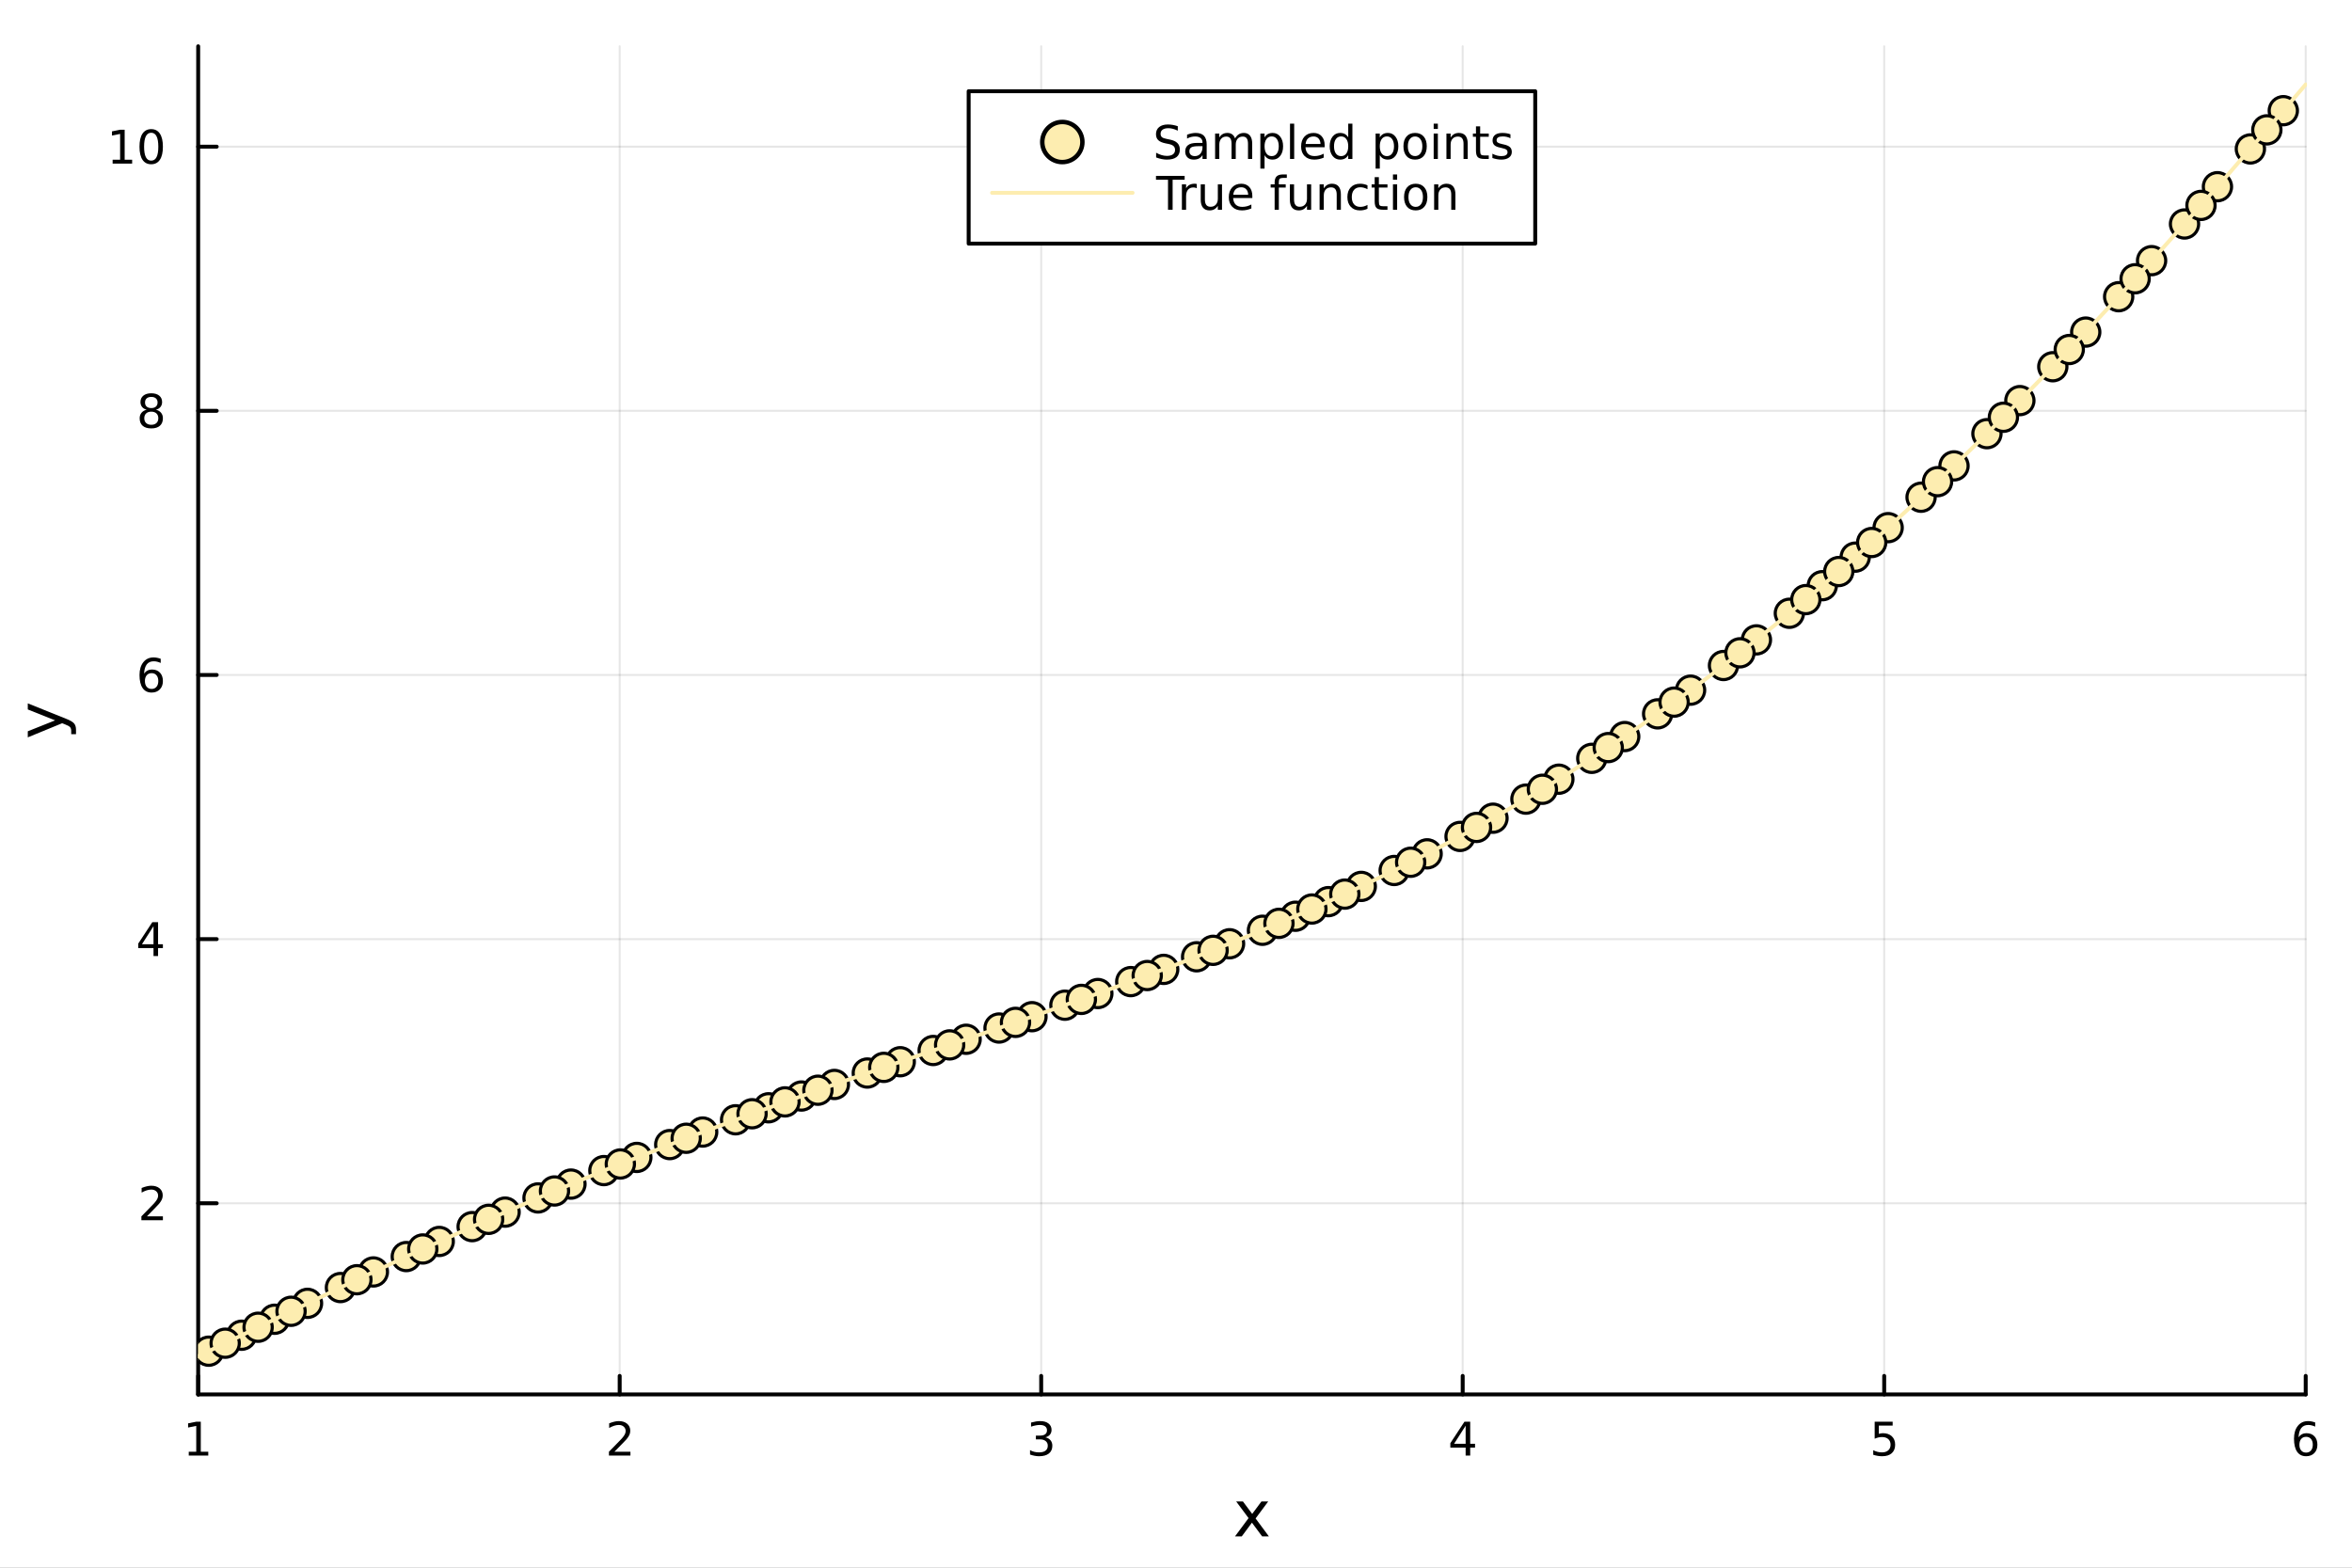 <?xml version="1.0" encoding="utf-8"?>
<svg xmlns="http://www.w3.org/2000/svg" xmlns:xlink="http://www.w3.org/1999/xlink" width="600" height="400" viewBox="0 0 2400 1600">
<rect x="0" y="0" width="2400" height="1600" fill="#808080" stroke="none"/>
<defs>
  <clipPath id="clip850">
    <rect x="0" y="0" width="2400" height="1600"/>
  </clipPath>
</defs>
<path clip-path="url(#clip850)" d="M0 1600 L2400 1600 L2400 0 L0 0  Z" fill="#ffffff" fill-rule="evenodd" fill-opacity="1"/>
<defs>
  <clipPath id="clip851">
    <rect x="480" y="0" width="1681" height="1600"/>
  </clipPath>
</defs>
<path clip-path="url(#clip850)" d="M202.227 1423.18 L2352.76 1423.18 L2352.76 47.244 L202.227 47.244  Z" fill="#ffffff" fill-rule="evenodd" fill-opacity="1"/>
<defs>
  <clipPath id="clip852">
    <rect x="202" y="47" width="2152" height="1377"/>
  </clipPath>
</defs>
<polyline clip-path="url(#clip852)" style="stroke:#000000; stroke-linecap:round; stroke-linejoin:round; stroke-width:2; stroke-opacity:0.1; fill:none" points="202.227,1423.18 202.227,47.244 "/>
<polyline clip-path="url(#clip852)" style="stroke:#000000; stroke-linecap:round; stroke-linejoin:round; stroke-width:2; stroke-opacity:0.1; fill:none" points="632.333,1423.18 632.333,47.244 "/>
<polyline clip-path="url(#clip852)" style="stroke:#000000; stroke-linecap:round; stroke-linejoin:round; stroke-width:2; stroke-opacity:0.1; fill:none" points="1062.44,1423.18 1062.44,47.244 "/>
<polyline clip-path="url(#clip852)" style="stroke:#000000; stroke-linecap:round; stroke-linejoin:round; stroke-width:2; stroke-opacity:0.1; fill:none" points="1492.54,1423.18 1492.54,47.244 "/>
<polyline clip-path="url(#clip852)" style="stroke:#000000; stroke-linecap:round; stroke-linejoin:round; stroke-width:2; stroke-opacity:0.1; fill:none" points="1922.65,1423.18 1922.65,47.244 "/>
<polyline clip-path="url(#clip852)" style="stroke:#000000; stroke-linecap:round; stroke-linejoin:round; stroke-width:2; stroke-opacity:0.1; fill:none" points="2352.76,1423.18 2352.76,47.244 "/>
<polyline clip-path="url(#clip852)" style="stroke:#000000; stroke-linecap:round; stroke-linejoin:round; stroke-width:2; stroke-opacity:0.1; fill:none" points="202.227,1228.07 2352.76,1228.07 "/>
<polyline clip-path="url(#clip852)" style="stroke:#000000; stroke-linecap:round; stroke-linejoin:round; stroke-width:2; stroke-opacity:0.1; fill:none" points="202.227,958.477 2352.76,958.477 "/>
<polyline clip-path="url(#clip852)" style="stroke:#000000; stroke-linecap:round; stroke-linejoin:round; stroke-width:2; stroke-opacity:0.1; fill:none" points="202.227,688.883 2352.76,688.883 "/>
<polyline clip-path="url(#clip852)" style="stroke:#000000; stroke-linecap:round; stroke-linejoin:round; stroke-width:2; stroke-opacity:0.1; fill:none" points="202.227,419.289 2352.76,419.289 "/>
<polyline clip-path="url(#clip852)" style="stroke:#000000; stroke-linecap:round; stroke-linejoin:round; stroke-width:2; stroke-opacity:0.1; fill:none" points="202.227,149.694 2352.76,149.694 "/>
<polyline clip-path="url(#clip850)" style="stroke:#000000; stroke-linecap:round; stroke-linejoin:round; stroke-width:4; stroke-opacity:1; fill:none" points="202.227,1423.18 2352.76,1423.18 "/>
<polyline clip-path="url(#clip850)" style="stroke:#000000; stroke-linecap:round; stroke-linejoin:round; stroke-width:4; stroke-opacity:1; fill:none" points="202.227,1423.18 202.227,1404.28 "/>
<polyline clip-path="url(#clip850)" style="stroke:#000000; stroke-linecap:round; stroke-linejoin:round; stroke-width:4; stroke-opacity:1; fill:none" points="632.333,1423.18 632.333,1404.28 "/>
<polyline clip-path="url(#clip850)" style="stroke:#000000; stroke-linecap:round; stroke-linejoin:round; stroke-width:4; stroke-opacity:1; fill:none" points="1062.44,1423.18 1062.44,1404.28 "/>
<polyline clip-path="url(#clip850)" style="stroke:#000000; stroke-linecap:round; stroke-linejoin:round; stroke-width:4; stroke-opacity:1; fill:none" points="1492.54,1423.18 1492.54,1404.28 "/>
<polyline clip-path="url(#clip850)" style="stroke:#000000; stroke-linecap:round; stroke-linejoin:round; stroke-width:4; stroke-opacity:1; fill:none" points="1922.65,1423.18 1922.65,1404.28 "/>
<polyline clip-path="url(#clip850)" style="stroke:#000000; stroke-linecap:round; stroke-linejoin:round; stroke-width:4; stroke-opacity:1; fill:none" points="2352.76,1423.18 2352.76,1404.28 "/>
<path clip-path="url(#clip850)" d="M192.609 1481.64 L200.248 1481.64 L200.248 1455.28 L191.938 1456.95 L191.938 1452.69 L200.202 1451.02 L204.878 1451.02 L204.878 1481.64 L212.517 1481.64 L212.517 1485.58 L192.609 1485.58 L192.609 1481.64 Z" fill="#000000" fill-rule="nonzero" fill-opacity="1" /><path clip-path="url(#clip850)" d="M626.986 1481.64 L643.305 1481.64 L643.305 1485.58 L621.361 1485.58 L621.361 1481.64 Q624.023 1478.89 628.606 1474.26 Q633.213 1469.61 634.393 1468.27 Q636.639 1465.74 637.518 1464.01 Q638.421 1462.25 638.421 1460.56 Q638.421 1457.8 636.477 1456.07 Q634.555 1454.33 631.454 1454.33 Q629.254 1454.33 626.801 1455.09 Q624.37 1455.86 621.592 1457.41 L621.592 1452.69 Q624.417 1451.55 626.87 1450.97 Q629.324 1450.39 631.361 1450.39 Q636.731 1450.39 639.926 1453.08 Q643.12 1455.77 643.12 1460.26 Q643.12 1462.39 642.31 1464.31 Q641.523 1466.2 639.416 1468.8 Q638.838 1469.47 635.736 1472.69 Q632.634 1475.88 626.986 1481.64 Z" fill="#000000" fill-rule="nonzero" fill-opacity="1" /><path clip-path="url(#clip850)" d="M1066.69 1466.95 Q1070.04 1467.66 1071.92 1469.93 Q1073.82 1472.2 1073.82 1475.53 Q1073.82 1480.65 1070.3 1483.45 Q1066.78 1486.25 1060.3 1486.25 Q1058.12 1486.25 1055.81 1485.81 Q1053.52 1485.39 1051.06 1484.54 L1051.06 1480.02 Q1053.01 1481.16 1055.32 1481.74 Q1057.64 1482.32 1060.16 1482.32 Q1064.56 1482.32 1066.85 1480.58 Q1069.16 1478.84 1069.16 1475.53 Q1069.16 1472.48 1067.01 1470.77 Q1064.88 1469.03 1061.06 1469.03 L1057.03 1469.03 L1057.03 1465.19 L1061.25 1465.19 Q1064.7 1465.19 1066.52 1463.82 Q1068.35 1462.43 1068.35 1459.84 Q1068.35 1457.18 1066.46 1455.77 Q1064.58 1454.33 1061.06 1454.33 Q1059.14 1454.33 1056.94 1454.75 Q1054.74 1455.16 1052.1 1456.04 L1052.1 1451.88 Q1054.77 1451.14 1057.08 1450.77 Q1059.42 1450.39 1061.48 1450.39 Q1066.8 1450.39 1069.9 1452.83 Q1073.01 1455.23 1073.01 1459.35 Q1073.01 1462.22 1071.36 1464.21 Q1069.72 1466.18 1066.69 1466.95 Z" fill="#000000" fill-rule="nonzero" fill-opacity="1" /><path clip-path="url(#clip850)" d="M1495.55 1455.09 L1483.75 1473.54 L1495.55 1473.54 L1495.55 1455.09 M1494.33 1451.02 L1500.21 1451.02 L1500.21 1473.54 L1505.14 1473.54 L1505.14 1477.43 L1500.21 1477.43 L1500.21 1485.58 L1495.55 1485.58 L1495.55 1477.43 L1479.95 1477.43 L1479.95 1472.92 L1494.33 1451.02 Z" fill="#000000" fill-rule="nonzero" fill-opacity="1" /><path clip-path="url(#clip850)" d="M1912.93 1451.02 L1931.28 1451.02 L1931.28 1454.96 L1917.21 1454.96 L1917.21 1463.43 Q1918.23 1463.08 1919.25 1462.92 Q1920.27 1462.73 1921.28 1462.73 Q1927.07 1462.73 1930.45 1465.9 Q1933.83 1469.08 1933.83 1474.49 Q1933.83 1480.07 1930.36 1483.17 Q1926.89 1486.25 1920.57 1486.25 Q1918.39 1486.25 1916.12 1485.88 Q1913.88 1485.51 1911.47 1484.77 L1911.47 1480.07 Q1913.55 1481.2 1915.78 1481.76 Q1918 1482.32 1920.47 1482.32 Q1924.48 1482.32 1926.82 1480.21 Q1929.15 1478.1 1929.15 1474.49 Q1929.15 1470.88 1926.82 1468.77 Q1924.48 1466.67 1920.47 1466.67 Q1918.6 1466.67 1916.72 1467.08 Q1914.87 1467.5 1912.93 1468.38 L1912.93 1451.02 Z" fill="#000000" fill-rule="nonzero" fill-opacity="1" /><path clip-path="url(#clip850)" d="M2353.16 1466.44 Q2350.01 1466.44 2348.16 1468.59 Q2346.33 1470.74 2346.33 1474.49 Q2346.33 1478.22 2348.16 1480.39 Q2350.01 1482.55 2353.16 1482.55 Q2356.31 1482.55 2358.14 1480.39 Q2359.99 1478.22 2359.99 1474.49 Q2359.99 1470.74 2358.14 1468.59 Q2356.31 1466.44 2353.16 1466.44 M2362.44 1451.78 L2362.44 1456.04 Q2360.68 1455.21 2358.88 1454.77 Q2357.1 1454.33 2355.34 1454.33 Q2350.71 1454.33 2348.25 1457.45 Q2345.82 1460.58 2345.48 1466.9 Q2346.84 1464.89 2348.9 1463.82 Q2350.96 1462.73 2353.44 1462.73 Q2358.65 1462.73 2361.66 1465.9 Q2364.69 1469.05 2364.69 1474.49 Q2364.69 1479.82 2361.54 1483.03 Q2358.39 1486.25 2353.16 1486.25 Q2347.17 1486.25 2343.99 1481.67 Q2340.82 1477.06 2340.82 1468.33 Q2340.82 1460.14 2344.71 1455.28 Q2348.6 1450.39 2355.15 1450.39 Q2356.91 1450.39 2358.69 1450.74 Q2360.5 1451.09 2362.44 1451.78 Z" fill="#000000" fill-rule="nonzero" fill-opacity="1" /><path clip-path="url(#clip850)" d="M1294.11 1532.4 L1281.22 1549.74 L1294.77 1568.04 L1287.87 1568.04 L1277.49 1554.04 L1267.12 1568.04 L1260.21 1568.04 L1274.05 1549.39 L1261.39 1532.4 L1268.29 1532.4 L1277.75 1545.1 L1287.2 1532.4 L1294.11 1532.4 Z" fill="#000000" fill-rule="nonzero" fill-opacity="1" /><polyline clip-path="url(#clip850)" style="stroke:#000000; stroke-linecap:round; stroke-linejoin:round; stroke-width:4; stroke-opacity:1; fill:none" points="202.227,1423.18 202.227,47.244 "/>
<polyline clip-path="url(#clip850)" style="stroke:#000000; stroke-linecap:round; stroke-linejoin:round; stroke-width:4; stroke-opacity:1; fill:none" points="202.227,1228.07 221.125,1228.07 "/>
<polyline clip-path="url(#clip850)" style="stroke:#000000; stroke-linecap:round; stroke-linejoin:round; stroke-width:4; stroke-opacity:1; fill:none" points="202.227,958.477 221.125,958.477 "/>
<polyline clip-path="url(#clip850)" style="stroke:#000000; stroke-linecap:round; stroke-linejoin:round; stroke-width:4; stroke-opacity:1; fill:none" points="202.227,688.883 221.125,688.883 "/>
<polyline clip-path="url(#clip850)" style="stroke:#000000; stroke-linecap:round; stroke-linejoin:round; stroke-width:4; stroke-opacity:1; fill:none" points="202.227,419.289 221.125,419.289 "/>
<polyline clip-path="url(#clip850)" style="stroke:#000000; stroke-linecap:round; stroke-linejoin:round; stroke-width:4; stroke-opacity:1; fill:none" points="202.227,149.694 221.125,149.694 "/>
<path clip-path="url(#clip850)" d="M149.908 1241.42 L166.227 1241.42 L166.227 1245.35 L144.283 1245.35 L144.283 1241.42 Q146.945 1238.66 151.528 1234.03 Q156.135 1229.38 157.315 1228.04 Q159.561 1225.51 160.44 1223.78 Q161.343 1222.02 161.343 1220.33 Q161.343 1217.57 159.399 1215.84 Q157.478 1214.1 154.376 1214.1 Q152.177 1214.1 149.723 1214.87 Q147.292 1215.63 144.515 1217.18 L144.515 1212.46 Q147.339 1211.32 149.792 1210.75 Q152.246 1210.17 154.283 1210.17 Q159.653 1210.17 162.848 1212.85 Q166.042 1215.54 166.042 1220.03 Q166.042 1222.16 165.232 1224.08 Q164.445 1225.98 162.339 1228.57 Q161.76 1229.24 158.658 1232.46 Q155.556 1235.65 149.908 1241.42 Z" fill="#000000" fill-rule="nonzero" fill-opacity="1" /><path clip-path="url(#clip850)" d="M156.644 945.271 L144.839 963.72 L156.644 963.72 L156.644 945.271 M155.417 941.197 L161.297 941.197 L161.297 963.72 L166.227 963.72 L166.227 967.609 L161.297 967.609 L161.297 975.757 L156.644 975.757 L156.644 967.609 L141.042 967.609 L141.042 963.095 L155.417 941.197 Z" fill="#000000" fill-rule="nonzero" fill-opacity="1" /><path clip-path="url(#clip850)" d="M154.7 687.02 Q151.552 687.02 149.7 689.172 Q147.871 691.325 147.871 695.075 Q147.871 698.802 149.7 700.978 Q151.552 703.131 154.7 703.131 Q157.848 703.131 159.677 700.978 Q161.528 698.802 161.528 695.075 Q161.528 691.325 159.677 689.172 Q157.848 687.02 154.7 687.02 M163.982 672.367 L163.982 676.626 Q162.223 675.793 160.417 675.353 Q158.635 674.913 156.876 674.913 Q152.246 674.913 149.792 678.038 Q147.362 681.163 147.015 687.483 Q148.38 685.469 150.441 684.404 Q152.501 683.316 154.978 683.316 Q160.186 683.316 163.195 686.487 Q166.227 689.635 166.227 695.075 Q166.227 700.399 163.079 703.617 Q159.931 706.834 154.7 706.834 Q148.704 706.834 145.533 702.251 Q142.362 697.645 142.362 688.918 Q142.362 680.723 146.251 675.862 Q150.14 670.978 156.69 670.978 Q158.45 670.978 160.232 671.325 Q162.038 671.672 163.982 672.367 Z" fill="#000000" fill-rule="nonzero" fill-opacity="1" /><path clip-path="url(#clip850)" d="M154.376 420.157 Q151.042 420.157 149.121 421.939 Q147.223 423.721 147.223 426.846 Q147.223 429.971 149.121 431.754 Q151.042 433.536 154.376 433.536 Q157.709 433.536 159.63 431.754 Q161.552 429.948 161.552 426.846 Q161.552 423.721 159.63 421.939 Q157.732 420.157 154.376 420.157 M149.7 418.166 Q146.691 417.425 145.001 415.365 Q143.334 413.305 143.334 410.342 Q143.334 406.198 146.274 403.791 Q149.237 401.384 154.376 401.384 Q159.538 401.384 162.477 403.791 Q165.417 406.198 165.417 410.342 Q165.417 413.305 163.727 415.365 Q162.061 417.425 159.075 418.166 Q162.454 418.953 164.329 421.245 Q166.227 423.536 166.227 426.846 Q166.227 431.87 163.149 434.555 Q160.093 437.24 154.376 437.24 Q148.658 437.24 145.579 434.555 Q142.524 431.87 142.524 426.846 Q142.524 423.536 144.422 421.245 Q146.32 418.953 149.7 418.166 M147.987 410.782 Q147.987 413.467 149.653 414.971 Q151.343 416.476 154.376 416.476 Q157.385 416.476 159.075 414.971 Q160.788 413.467 160.788 410.782 Q160.788 408.097 159.075 406.592 Q157.385 405.087 154.376 405.087 Q151.343 405.087 149.653 406.592 Q147.987 408.097 147.987 410.782 Z" fill="#000000" fill-rule="nonzero" fill-opacity="1" /><path clip-path="url(#clip850)" d="M114.931 163.039 L122.57 163.039 L122.57 136.673 L114.26 138.34 L114.26 134.081 L122.524 132.414 L127.2 132.414 L127.2 163.039 L134.839 163.039 L134.839 166.974 L114.931 166.974 L114.931 163.039 Z" fill="#000000" fill-rule="nonzero" fill-opacity="1" /><path clip-path="url(#clip850)" d="M154.283 135.493 Q150.672 135.493 148.843 139.058 Q147.038 142.599 147.038 149.729 Q147.038 156.835 148.843 160.4 Q150.672 163.942 154.283 163.942 Q157.917 163.942 159.723 160.4 Q161.552 156.835 161.552 149.729 Q161.552 142.599 159.723 139.058 Q157.917 135.493 154.283 135.493 M154.283 131.789 Q160.093 131.789 163.149 136.396 Q166.227 140.979 166.227 149.729 Q166.227 158.456 163.149 163.062 Q160.093 167.645 154.283 167.645 Q148.473 167.645 145.394 163.062 Q142.339 158.456 142.339 149.729 Q142.339 140.979 145.394 136.396 Q148.473 131.789 154.283 131.789 Z" fill="#000000" fill-rule="nonzero" fill-opacity="1" /><path clip-path="url(#clip850)" d="M67.314 733.525 Q73.68 736.008 75.622 738.363 Q77.563 740.718 77.563 744.665 L77.563 749.344 L72.662 749.344 L72.662 745.906 Q72.662 743.487 71.516 742.151 Q70.37 740.814 66.105 739.191 L63.431 738.14 L28.356 752.559 L28.356 746.352 L56.238 735.212 L28.356 724.072 L28.356 717.865 L67.314 733.525 Z" fill="#000000" fill-rule="nonzero" fill-opacity="1" /><circle clip-path="url(#clip852)" cx="212.98" cy="1379.04" r="14.4" fill="#fdedb0" fill-rule="evenodd" fill-opacity="1" stroke="#000000" stroke-opacity="1" stroke-width="3.2"/>
<circle clip-path="url(#clip852)" cx="1288.24" cy="949.447" r="14.4" fill="#fdedb0" fill-rule="evenodd" fill-opacity="1" stroke="#000000" stroke-opacity="1" stroke-width="3.2"/>
<circle clip-path="url(#clip852)" cx="750.612" cy="1142.86" r="14.4" fill="#fdedb0" fill-rule="evenodd" fill-opacity="1" stroke="#000000" stroke-opacity="1" stroke-width="3.2"/>
<circle clip-path="url(#clip852)" cx="1825.88" cy="625.91" r="14.4" fill="#fdedb0" fill-rule="evenodd" fill-opacity="1" stroke="#000000" stroke-opacity="1" stroke-width="3.2"/>
<circle clip-path="url(#clip852)" cx="481.796" cy="1251.91" r="14.4" fill="#fdedb0" fill-rule="evenodd" fill-opacity="1" stroke="#000000" stroke-opacity="1" stroke-width="3.2"/>
<circle clip-path="url(#clip852)" cx="1557.06" cy="815.604" r="14.4" fill="#fdedb0" fill-rule="evenodd" fill-opacity="1" stroke="#000000" stroke-opacity="1" stroke-width="3.2"/>
<circle clip-path="url(#clip852)" cx="1019.43" cy="1049.21" r="14.4" fill="#fdedb0" fill-rule="evenodd" fill-opacity="1" stroke="#000000" stroke-opacity="1" stroke-width="3.2"/>
<circle clip-path="url(#clip852)" cx="2094.69" cy="374.295" r="14.4" fill="#fdedb0" fill-rule="evenodd" fill-opacity="1" stroke="#000000" stroke-opacity="1" stroke-width="3.2"/>
<circle clip-path="url(#clip852)" cx="347.388" cy="1314.09" r="14.4" fill="#fdedb0" fill-rule="evenodd" fill-opacity="1" stroke="#000000" stroke-opacity="1" stroke-width="3.2"/>
<circle clip-path="url(#clip852)" cx="1422.65" cy="888.427" r="14.4" fill="#fdedb0" fill-rule="evenodd" fill-opacity="1" stroke="#000000" stroke-opacity="1" stroke-width="3.2"/>
<circle clip-path="url(#clip852)" cx="885.02" cy="1095.15" r="14.4" fill="#fdedb0" fill-rule="evenodd" fill-opacity="1" stroke="#000000" stroke-opacity="1" stroke-width="3.2"/>
<circle clip-path="url(#clip852)" cx="1960.28" cy="507.472" r="14.4" fill="#fdedb0" fill-rule="evenodd" fill-opacity="1" stroke="#000000" stroke-opacity="1" stroke-width="3.2"/>
<circle clip-path="url(#clip852)" cx="616.204" cy="1194.72" r="14.4" fill="#fdedb0" fill-rule="evenodd" fill-opacity="1" stroke="#000000" stroke-opacity="1" stroke-width="3.2"/>
<circle clip-path="url(#clip852)" cx="1691.47" cy="728.559" r="14.4" fill="#fdedb0" fill-rule="evenodd" fill-opacity="1" stroke="#000000" stroke-opacity="1" stroke-width="3.2"/>
<circle clip-path="url(#clip852)" cx="1153.84" cy="1001.84" r="14.4" fill="#fdedb0" fill-rule="evenodd" fill-opacity="1" stroke="#000000" stroke-opacity="1" stroke-width="3.2"/>
<circle clip-path="url(#clip852)" cx="2229.1" cy="228.589" r="14.4" fill="#fdedb0" fill-rule="evenodd" fill-opacity="1" stroke="#000000" stroke-opacity="1" stroke-width="3.2"/>
<circle clip-path="url(#clip852)" cx="280.184" cy="1346.44" r="14.4" fill="#fdedb0" fill-rule="evenodd" fill-opacity="1" stroke="#000000" stroke-opacity="1" stroke-width="3.2"/>
<circle clip-path="url(#clip852)" cx="1355.45" cy="920.228" r="14.4" fill="#fdedb0" fill-rule="evenodd" fill-opacity="1" stroke="#000000" stroke-opacity="1" stroke-width="3.2"/>
<circle clip-path="url(#clip852)" cx="817.816" cy="1118.61" r="14.4" fill="#fdedb0" fill-rule="evenodd" fill-opacity="1" stroke="#000000" stroke-opacity="1" stroke-width="3.2"/>
<circle clip-path="url(#clip852)" cx="1893.08" cy="568.628" r="14.4" fill="#fdedb0" fill-rule="evenodd" fill-opacity="1" stroke="#000000" stroke-opacity="1" stroke-width="3.2"/>
<circle clip-path="url(#clip852)" cx="549" cy="1222.63" r="14.4" fill="#fdedb0" fill-rule="evenodd" fill-opacity="1" stroke="#000000" stroke-opacity="1" stroke-width="3.2"/>
<circle clip-path="url(#clip852)" cx="1624.26" cy="773.972" r="14.4" fill="#fdedb0" fill-rule="evenodd" fill-opacity="1" stroke="#000000" stroke-opacity="1" stroke-width="3.2"/>
<circle clip-path="url(#clip852)" cx="1086.63" cy="1025.92" r="14.4" fill="#fdedb0" fill-rule="evenodd" fill-opacity="1" stroke="#000000" stroke-opacity="1" stroke-width="3.2"/>
<circle clip-path="url(#clip852)" cx="2161.9" cy="302.829" r="14.4" fill="#fdedb0" fill-rule="evenodd" fill-opacity="1" stroke="#000000" stroke-opacity="1" stroke-width="3.2"/>
<circle clip-path="url(#clip852)" cx="414.592" cy="1282.47" r="14.4" fill="#fdedb0" fill-rule="evenodd" fill-opacity="1" stroke="#000000" stroke-opacity="1" stroke-width="3.2"/>
<circle clip-path="url(#clip852)" cx="1489.86" cy="853.664" r="14.4" fill="#fdedb0" fill-rule="evenodd" fill-opacity="1" stroke="#000000" stroke-opacity="1" stroke-width="3.2"/>
<circle clip-path="url(#clip852)" cx="952.224" cy="1072.14" r="14.4" fill="#fdedb0" fill-rule="evenodd" fill-opacity="1" stroke="#000000" stroke-opacity="1" stroke-width="3.2"/>
<circle clip-path="url(#clip852)" cx="2027.49" cy="442.613" r="14.4" fill="#fdedb0" fill-rule="evenodd" fill-opacity="1" stroke="#000000" stroke-opacity="1" stroke-width="3.2"/>
<circle clip-path="url(#clip852)" cx="683.408" cy="1168.17" r="14.4" fill="#fdedb0" fill-rule="evenodd" fill-opacity="1" stroke="#000000" stroke-opacity="1" stroke-width="3.2"/>
<circle clip-path="url(#clip852)" cx="1758.67" cy="679.226" r="14.4" fill="#fdedb0" fill-rule="evenodd" fill-opacity="1" stroke="#000000" stroke-opacity="1" stroke-width="3.2"/>
<circle clip-path="url(#clip852)" cx="1221.04" cy="976.503" r="14.4" fill="#fdedb0" fill-rule="evenodd" fill-opacity="1" stroke="#000000" stroke-opacity="1" stroke-width="3.2"/>
<circle clip-path="url(#clip852)" cx="2296.3" cy="151.998" r="14.4" fill="#fdedb0" fill-rule="evenodd" fill-opacity="1" stroke="#000000" stroke-opacity="1" stroke-width="3.2"/>
<circle clip-path="url(#clip852)" cx="246.582" cy="1362.75" r="14.4" fill="#fdedb0" fill-rule="evenodd" fill-opacity="1" stroke="#000000" stroke-opacity="1" stroke-width="3.2"/>
<circle clip-path="url(#clip852)" cx="1321.85" cy="935.135" r="14.4" fill="#fdedb0" fill-rule="evenodd" fill-opacity="1" stroke="#000000" stroke-opacity="1" stroke-width="3.2"/>
<circle clip-path="url(#clip852)" cx="784.214" cy="1130.62" r="14.4" fill="#fdedb0" fill-rule="evenodd" fill-opacity="1" stroke="#000000" stroke-opacity="1" stroke-width="3.2"/>
<circle clip-path="url(#clip852)" cx="1859.48" cy="597.761" r="14.4" fill="#fdedb0" fill-rule="evenodd" fill-opacity="1" stroke="#000000" stroke-opacity="1" stroke-width="3.2"/>
<circle clip-path="url(#clip852)" cx="515.398" cy="1237.1" r="14.4" fill="#fdedb0" fill-rule="evenodd" fill-opacity="1" stroke="#000000" stroke-opacity="1" stroke-width="3.2"/>
<circle clip-path="url(#clip852)" cx="1590.66" cy="795.249" r="14.4" fill="#fdedb0" fill-rule="evenodd" fill-opacity="1" stroke="#000000" stroke-opacity="1" stroke-width="3.2"/>
<circle clip-path="url(#clip852)" cx="1053.03" cy="1037.64" r="14.4" fill="#fdedb0" fill-rule="evenodd" fill-opacity="1" stroke="#000000" stroke-opacity="1" stroke-width="3.2"/>
<circle clip-path="url(#clip852)" cx="2128.29" cy="338.933" r="14.4" fill="#fdedb0" fill-rule="evenodd" fill-opacity="1" stroke="#000000" stroke-opacity="1" stroke-width="3.2"/>
<circle clip-path="url(#clip852)" cx="380.99" cy="1298.16" r="14.4" fill="#fdedb0" fill-rule="evenodd" fill-opacity="1" stroke="#000000" stroke-opacity="1" stroke-width="3.2"/>
<circle clip-path="url(#clip852)" cx="1456.25" cy="871.438" r="14.4" fill="#fdedb0" fill-rule="evenodd" fill-opacity="1" stroke="#000000" stroke-opacity="1" stroke-width="3.2"/>
<circle clip-path="url(#clip852)" cx="918.622" cy="1083.61" r="14.4" fill="#fdedb0" fill-rule="evenodd" fill-opacity="1" stroke="#000000" stroke-opacity="1" stroke-width="3.2"/>
<circle clip-path="url(#clip852)" cx="1993.89" cy="475.491" r="14.4" fill="#fdedb0" fill-rule="evenodd" fill-opacity="1" stroke="#000000" stroke-opacity="1" stroke-width="3.2"/>
<circle clip-path="url(#clip852)" cx="649.806" cy="1181.28" r="14.4" fill="#fdedb0" fill-rule="evenodd" fill-opacity="1" stroke="#000000" stroke-opacity="1" stroke-width="3.2"/>
<circle clip-path="url(#clip852)" cx="1725.07" cy="704.388" r="14.4" fill="#fdedb0" fill-rule="evenodd" fill-opacity="1" stroke="#000000" stroke-opacity="1" stroke-width="3.2"/>
<circle clip-path="url(#clip852)" cx="1187.44" cy="989.358" r="14.4" fill="#fdedb0" fill-rule="evenodd" fill-opacity="1" stroke="#000000" stroke-opacity="1" stroke-width="3.2"/>
<circle clip-path="url(#clip852)" cx="2262.7" cy="190.559" r="14.4" fill="#fdedb0" fill-rule="evenodd" fill-opacity="1" stroke="#000000" stroke-opacity="1" stroke-width="3.2"/>
<circle clip-path="url(#clip852)" cx="313.786" cy="1330.2" r="14.4" fill="#fdedb0" fill-rule="evenodd" fill-opacity="1" stroke="#000000" stroke-opacity="1" stroke-width="3.2"/>
<circle clip-path="url(#clip852)" cx="1389.05" cy="904.675" r="14.4" fill="#fdedb0" fill-rule="evenodd" fill-opacity="1" stroke="#000000" stroke-opacity="1" stroke-width="3.2"/>
<circle clip-path="url(#clip852)" cx="851.418" cy="1106.8" r="14.4" fill="#fdedb0" fill-rule="evenodd" fill-opacity="1" stroke="#000000" stroke-opacity="1" stroke-width="3.2"/>
<circle clip-path="url(#clip852)" cx="1926.68" cy="538.525" r="14.4" fill="#fdedb0" fill-rule="evenodd" fill-opacity="1" stroke="#000000" stroke-opacity="1" stroke-width="3.2"/>
<circle clip-path="url(#clip852)" cx="582.602" cy="1208.5" r="14.4" fill="#fdedb0" fill-rule="evenodd" fill-opacity="1" stroke="#000000" stroke-opacity="1" stroke-width="3.2"/>
<circle clip-path="url(#clip852)" cx="1657.87" cy="751.749" r="14.4" fill="#fdedb0" fill-rule="evenodd" fill-opacity="1" stroke="#000000" stroke-opacity="1" stroke-width="3.2"/>
<circle clip-path="url(#clip852)" cx="1120.23" cy="1014.01" r="14.4" fill="#fdedb0" fill-rule="evenodd" fill-opacity="1" stroke="#000000" stroke-opacity="1" stroke-width="3.2"/>
<circle clip-path="url(#clip852)" cx="2195.5" cy="266.03" r="14.4" fill="#fdedb0" fill-rule="evenodd" fill-opacity="1" stroke="#000000" stroke-opacity="1" stroke-width="3.2"/>
<circle clip-path="url(#clip852)" cx="448.194" cy="1267.04" r="14.4" fill="#fdedb0" fill-rule="evenodd" fill-opacity="1" stroke="#000000" stroke-opacity="1" stroke-width="3.2"/>
<circle clip-path="url(#clip852)" cx="1523.46" cy="835.064" r="14.4" fill="#fdedb0" fill-rule="evenodd" fill-opacity="1" stroke="#000000" stroke-opacity="1" stroke-width="3.2"/>
<circle clip-path="url(#clip852)" cx="985.826" cy="1060.69" r="14.4" fill="#fdedb0" fill-rule="evenodd" fill-opacity="1" stroke="#000000" stroke-opacity="1" stroke-width="3.2"/>
<circle clip-path="url(#clip852)" cx="2061.09" cy="408.868" r="14.4" fill="#fdedb0" fill-rule="evenodd" fill-opacity="1" stroke="#000000" stroke-opacity="1" stroke-width="3.2"/>
<circle clip-path="url(#clip852)" cx="717.01" cy="1155.37" r="14.4" fill="#fdedb0" fill-rule="evenodd" fill-opacity="1" stroke="#000000" stroke-opacity="1" stroke-width="3.2"/>
<circle clip-path="url(#clip852)" cx="1792.27" cy="653.067" r="14.4" fill="#fdedb0" fill-rule="evenodd" fill-opacity="1" stroke="#000000" stroke-opacity="1" stroke-width="3.2"/>
<circle clip-path="url(#clip852)" cx="1254.64" cy="963.218" r="14.4" fill="#fdedb0" fill-rule="evenodd" fill-opacity="1" stroke="#000000" stroke-opacity="1" stroke-width="3.2"/>
<circle clip-path="url(#clip852)" cx="2329.91" cy="112.965" r="14.4" fill="#fdedb0" fill-rule="evenodd" fill-opacity="1" stroke="#000000" stroke-opacity="1" stroke-width="3.2"/>
<circle clip-path="url(#clip852)" cx="229.781" cy="1370.9" r="14.4" fill="#fdedb0" fill-rule="evenodd" fill-opacity="1" stroke="#000000" stroke-opacity="1" stroke-width="3.2"/>
<circle clip-path="url(#clip852)" cx="1305.05" cy="942.362" r="14.4" fill="#fdedb0" fill-rule="evenodd" fill-opacity="1" stroke="#000000" stroke-opacity="1" stroke-width="3.2"/>
<circle clip-path="url(#clip852)" cx="767.413" cy="1136.71" r="14.4" fill="#fdedb0" fill-rule="evenodd" fill-opacity="1" stroke="#000000" stroke-opacity="1" stroke-width="3.2"/>
<circle clip-path="url(#clip852)" cx="1842.68" cy="611.959" r="14.4" fill="#fdedb0" fill-rule="evenodd" fill-opacity="1" stroke="#000000" stroke-opacity="1" stroke-width="3.2"/>
<circle clip-path="url(#clip852)" cx="498.597" cy="1244.47" r="14.4" fill="#fdedb0" fill-rule="evenodd" fill-opacity="1" stroke="#000000" stroke-opacity="1" stroke-width="3.2"/>
<circle clip-path="url(#clip852)" cx="1573.86" cy="805.54" r="14.4" fill="#fdedb0" fill-rule="evenodd" fill-opacity="1" stroke="#000000" stroke-opacity="1" stroke-width="3.2"/>
<circle clip-path="url(#clip852)" cx="1036.23" cy="1043.44" r="14.4" fill="#fdedb0" fill-rule="evenodd" fill-opacity="1" stroke="#000000" stroke-opacity="1" stroke-width="3.2"/>
<circle clip-path="url(#clip852)" cx="2111.49" cy="356.71" r="14.4" fill="#fdedb0" fill-rule="evenodd" fill-opacity="1" stroke="#000000" stroke-opacity="1" stroke-width="3.2"/>
<circle clip-path="url(#clip852)" cx="364.189" cy="1306.1" r="14.4" fill="#fdedb0" fill-rule="evenodd" fill-opacity="1" stroke="#000000" stroke-opacity="1" stroke-width="3.2"/>
<circle clip-path="url(#clip852)" cx="1439.45" cy="880.028" r="14.4" fill="#fdedb0" fill-rule="evenodd" fill-opacity="1" stroke="#000000" stroke-opacity="1" stroke-width="3.2"/>
<circle clip-path="url(#clip852)" cx="901.821" cy="1089.37" r="14.4" fill="#fdedb0" fill-rule="evenodd" fill-opacity="1" stroke="#000000" stroke-opacity="1" stroke-width="3.2"/>
<circle clip-path="url(#clip852)" cx="1977.09" cy="491.596" r="14.4" fill="#fdedb0" fill-rule="evenodd" fill-opacity="1" stroke="#000000" stroke-opacity="1" stroke-width="3.2"/>
<circle clip-path="url(#clip852)" cx="633.005" cy="1187.96" r="14.4" fill="#fdedb0" fill-rule="evenodd" fill-opacity="1" stroke="#000000" stroke-opacity="1" stroke-width="3.2"/>
<circle clip-path="url(#clip852)" cx="1708.27" cy="716.597" r="14.4" fill="#fdedb0" fill-rule="evenodd" fill-opacity="1" stroke="#000000" stroke-opacity="1" stroke-width="3.2"/>
<circle clip-path="url(#clip852)" cx="1170.64" cy="995.643" r="14.4" fill="#fdedb0" fill-rule="evenodd" fill-opacity="1" stroke="#000000" stroke-opacity="1" stroke-width="3.2"/>
<circle clip-path="url(#clip852)" cx="2245.9" cy="209.644" r="14.4" fill="#fdedb0" fill-rule="evenodd" fill-opacity="1" stroke="#000000" stroke-opacity="1" stroke-width="3.2"/>
<circle clip-path="url(#clip852)" cx="296.985" cy="1338.31" r="14.4" fill="#fdedb0" fill-rule="evenodd" fill-opacity="1" stroke="#000000" stroke-opacity="1" stroke-width="3.2"/>
<circle clip-path="url(#clip852)" cx="1372.25" cy="912.535" r="14.4" fill="#fdedb0" fill-rule="evenodd" fill-opacity="1" stroke="#000000" stroke-opacity="1" stroke-width="3.2"/>
<circle clip-path="url(#clip852)" cx="834.617" cy="1112.69" r="14.4" fill="#fdedb0" fill-rule="evenodd" fill-opacity="1" stroke="#000000" stroke-opacity="1" stroke-width="3.2"/>
<circle clip-path="url(#clip852)" cx="1909.88" cy="553.696" r="14.4" fill="#fdedb0" fill-rule="evenodd" fill-opacity="1" stroke="#000000" stroke-opacity="1" stroke-width="3.2"/>
<circle clip-path="url(#clip852)" cx="565.801" cy="1215.52" r="14.4" fill="#fdedb0" fill-rule="evenodd" fill-opacity="1" stroke="#000000" stroke-opacity="1" stroke-width="3.2"/>
<circle clip-path="url(#clip852)" cx="1641.07" cy="762.98" r="14.4" fill="#fdedb0" fill-rule="evenodd" fill-opacity="1" stroke="#000000" stroke-opacity="1" stroke-width="3.2"/>
<circle clip-path="url(#clip852)" cx="1103.43" cy="1020" r="14.4" fill="#fdedb0" fill-rule="evenodd" fill-opacity="1" stroke="#000000" stroke-opacity="1" stroke-width="3.2"/>
<circle clip-path="url(#clip852)" cx="2178.7" cy="284.513" r="14.4" fill="#fdedb0" fill-rule="evenodd" fill-opacity="1" stroke="#000000" stroke-opacity="1" stroke-width="3.2"/>
<circle clip-path="url(#clip852)" cx="431.393" cy="1274.72" r="14.4" fill="#fdedb0" fill-rule="evenodd" fill-opacity="1" stroke="#000000" stroke-opacity="1" stroke-width="3.2"/>
<circle clip-path="url(#clip852)" cx="1506.66" cy="844.47" r="14.4" fill="#fdedb0" fill-rule="evenodd" fill-opacity="1" stroke="#000000" stroke-opacity="1" stroke-width="3.2"/>
<circle clip-path="url(#clip852)" cx="969.025" cy="1066.42" r="14.4" fill="#fdedb0" fill-rule="evenodd" fill-opacity="1" stroke="#000000" stroke-opacity="1" stroke-width="3.2"/>
<circle clip-path="url(#clip852)" cx="2044.29" cy="425.846" r="14.4" fill="#fdedb0" fill-rule="evenodd" fill-opacity="1" stroke="#000000" stroke-opacity="1" stroke-width="3.2"/>
<circle clip-path="url(#clip852)" cx="700.209" cy="1161.73" r="14.4" fill="#fdedb0" fill-rule="evenodd" fill-opacity="1" stroke="#000000" stroke-opacity="1" stroke-width="3.2"/>
<circle clip-path="url(#clip852)" cx="1775.47" cy="666.271" r="14.4" fill="#fdedb0" fill-rule="evenodd" fill-opacity="1" stroke="#000000" stroke-opacity="1" stroke-width="3.2"/>
<circle clip-path="url(#clip852)" cx="1237.84" cy="969.917" r="14.4" fill="#fdedb0" fill-rule="evenodd" fill-opacity="1" stroke="#000000" stroke-opacity="1" stroke-width="3.2"/>
<circle clip-path="url(#clip852)" cx="2313.11" cy="132.537" r="14.4" fill="#fdedb0" fill-rule="evenodd" fill-opacity="1" stroke="#000000" stroke-opacity="1" stroke-width="3.2"/>
<circle clip-path="url(#clip852)" cx="263.383" cy="1354.59" r="14.4" fill="#fdedb0" fill-rule="evenodd" fill-opacity="1" stroke="#000000" stroke-opacity="1" stroke-width="3.2"/>
<circle clip-path="url(#clip852)" cx="1338.65" cy="927.759" r="14.4" fill="#fdedb0" fill-rule="evenodd" fill-opacity="1" stroke="#000000" stroke-opacity="1" stroke-width="3.2"/>
<circle clip-path="url(#clip852)" cx="801.015" cy="1124.59" r="14.4" fill="#fdedb0" fill-rule="evenodd" fill-opacity="1" stroke="#000000" stroke-opacity="1" stroke-width="3.2"/>
<circle clip-path="url(#clip852)" cx="1876.28" cy="583.316" r="14.4" fill="#fdedb0" fill-rule="evenodd" fill-opacity="1" stroke="#000000" stroke-opacity="1" stroke-width="3.2"/>
<polyline clip-path="url(#clip852)" style="stroke:#fdedb0; stroke-linecap:round; stroke-linejoin:round; stroke-width:4; stroke-opacity:1; fill:none" points="202.227,1384.24 224.429,1373.5 354.461,1310.72 414.951,1282.3 496.031,1245.6 563.029,1216.69 625.329,1191.04 703.538,1160.46 773.692,1134.43 853.993,1105.9 914.017,1085.19 990.79,1059 1060.86,1034.92 1140.61,1006.67 1203.83,983.138 1282.37,951.892 1342.52,926.037 1384.92,906.623 1427.32,886.112 1459.01,870.011 1490.69,853.21 1526.73,833.209 1562.76,812.214 1598.45,790.402 1634.13,767.544 1673.39,741.153 1712.66,713.433 1742.64,691.352 1772.63,668.479 1810.48,638.48 1848.32,607.219 1883.32,577.191 1918.32,546.105 1954.42,512.96 1990.52,478.74 2027.1,442.993 2063.69,406.219 2101.9,366.775 2140.1,326.326 2170.2,293.797 2200.3,260.721 2268.84,183.557 2337.38,104.231 2345.07,95.218 2352.76,86.186 "/>
<path clip-path="url(#clip850)" d="M988.427 248.629 L1566.56 248.629 L1566.56 93.109 L988.427 93.109  Z" fill="#ffffff" fill-rule="evenodd" fill-opacity="1"/>
<polyline clip-path="url(#clip850)" style="stroke:#000000; stroke-linecap:round; stroke-linejoin:round; stroke-width:4; stroke-opacity:1; fill:none" points="988.427,248.629 1566.56,248.629 1566.56,93.109 988.427,93.109 988.427,248.629 "/>
<circle clip-path="url(#clip850)" cx="1084.01" cy="144.949" r="20.48" fill="#fdedb0" fill-rule="evenodd" fill-opacity="1" stroke="#000000" stroke-opacity="1" stroke-width="4.551"/>
<path clip-path="url(#clip850)" d="M1201.83 128.803 L1201.83 133.363 Q1199.17 132.09 1196.81 131.465 Q1194.45 130.84 1192.25 130.84 Q1188.43 130.84 1186.34 132.321 Q1184.28 133.803 1184.28 136.534 Q1184.28 138.826 1185.65 140.007 Q1187.04 141.164 1190.88 141.882 L1193.71 142.46 Q1198.94 143.456 1201.41 145.979 Q1203.91 148.479 1203.91 152.692 Q1203.91 157.715 1200.53 160.307 Q1197.18 162.9 1190.67 162.9 Q1188.22 162.9 1185.44 162.344 Q1182.69 161.789 1179.72 160.701 L1179.72 155.886 Q1182.57 157.483 1185.3 158.293 Q1188.03 159.104 1190.67 159.104 Q1194.68 159.104 1196.85 157.53 Q1199.03 155.956 1199.03 153.039 Q1199.03 150.493 1197.46 149.057 Q1195.9 147.622 1192.34 146.905 L1189.49 146.349 Q1184.26 145.307 1181.92 143.085 Q1179.58 140.863 1179.58 136.905 Q1179.58 132.321 1182.8 129.682 Q1186.04 127.044 1191.71 127.044 Q1194.15 127.044 1196.67 127.483 Q1199.19 127.923 1201.83 128.803 Z" fill="#000000" fill-rule="nonzero" fill-opacity="1" /><path clip-path="url(#clip850)" d="M1222.8 149.196 Q1217.64 149.196 1215.65 150.377 Q1213.66 151.557 1213.66 154.405 Q1213.66 156.673 1215.14 158.016 Q1216.64 159.335 1219.21 159.335 Q1222.76 159.335 1224.89 156.835 Q1227.04 154.312 1227.04 150.145 L1227.04 149.196 L1222.8 149.196 M1231.3 147.437 L1231.3 162.229 L1227.04 162.229 L1227.04 158.293 Q1225.58 160.655 1223.4 161.789 Q1221.23 162.9 1218.08 162.9 Q1214.1 162.9 1211.74 160.678 Q1209.4 158.432 1209.4 154.682 Q1209.4 150.307 1212.32 148.085 Q1215.26 145.863 1221.07 145.863 L1227.04 145.863 L1227.04 145.446 Q1227.04 142.507 1225.09 140.909 Q1223.17 139.289 1219.68 139.289 Q1217.46 139.289 1215.35 139.821 Q1213.24 140.354 1211.3 141.419 L1211.3 137.483 Q1213.64 136.581 1215.83 136.141 Q1218.03 135.678 1220.12 135.678 Q1225.74 135.678 1228.52 138.594 Q1231.3 141.511 1231.3 147.437 Z" fill="#000000" fill-rule="nonzero" fill-opacity="1" /><path clip-path="url(#clip850)" d="M1260.26 141.28 Q1261.85 138.409 1264.08 137.044 Q1266.3 135.678 1269.31 135.678 Q1273.36 135.678 1275.56 138.525 Q1277.76 141.349 1277.76 146.581 L1277.76 162.229 L1273.47 162.229 L1273.47 146.719 Q1273.47 142.993 1272.15 141.187 Q1270.83 139.382 1268.13 139.382 Q1264.82 139.382 1262.89 141.581 Q1260.97 143.78 1260.97 147.576 L1260.97 162.229 L1256.69 162.229 L1256.69 146.719 Q1256.69 142.969 1255.37 141.187 Q1254.05 139.382 1251.3 139.382 Q1248.03 139.382 1246.11 141.604 Q1244.19 143.803 1244.19 147.576 L1244.19 162.229 L1239.91 162.229 L1239.91 136.303 L1244.19 136.303 L1244.19 140.331 Q1245.65 137.946 1247.69 136.812 Q1249.72 135.678 1252.52 135.678 Q1255.35 135.678 1257.32 137.113 Q1259.31 138.548 1260.26 141.28 Z" fill="#000000" fill-rule="nonzero" fill-opacity="1" /><path clip-path="url(#clip850)" d="M1290.37 158.34 L1290.37 172.09 L1286.09 172.09 L1286.09 136.303 L1290.37 136.303 L1290.37 140.238 Q1291.71 137.923 1293.75 136.812 Q1295.81 135.678 1298.66 135.678 Q1303.38 135.678 1306.32 139.428 Q1309.28 143.178 1309.28 149.289 Q1309.28 155.4 1306.32 159.15 Q1303.38 162.9 1298.66 162.9 Q1295.81 162.9 1293.75 161.789 Q1291.71 160.655 1290.37 158.34 M1304.86 149.289 Q1304.86 144.59 1302.92 141.928 Q1301 139.243 1297.62 139.243 Q1294.24 139.243 1292.29 141.928 Q1290.37 144.59 1290.37 149.289 Q1290.37 153.988 1292.29 156.673 Q1294.24 159.335 1297.62 159.335 Q1301 159.335 1302.92 156.673 Q1304.86 153.988 1304.86 149.289 Z" fill="#000000" fill-rule="nonzero" fill-opacity="1" /><path clip-path="url(#clip850)" d="M1316.34 126.21 L1320.6 126.21 L1320.6 162.229 L1316.34 162.229 L1316.34 126.21 Z" fill="#000000" fill-rule="nonzero" fill-opacity="1" /><path clip-path="url(#clip850)" d="M1351.69 148.201 L1351.69 150.284 L1332.11 150.284 Q1332.39 154.682 1334.75 156.997 Q1337.13 159.289 1341.37 159.289 Q1343.82 159.289 1346.11 158.687 Q1348.43 158.085 1350.7 156.881 L1350.7 160.909 Q1348.4 161.881 1346 162.391 Q1343.59 162.9 1341.11 162.9 Q1334.91 162.9 1331.27 159.289 Q1327.66 155.678 1327.66 149.52 Q1327.66 143.155 1331.09 139.428 Q1334.54 135.678 1340.37 135.678 Q1345.6 135.678 1348.63 139.057 Q1351.69 142.414 1351.69 148.201 M1347.43 146.951 Q1347.38 143.456 1345.46 141.372 Q1343.57 139.289 1340.42 139.289 Q1336.85 139.289 1334.7 141.303 Q1332.57 143.317 1332.25 146.974 L1347.43 146.951 Z" fill="#000000" fill-rule="nonzero" fill-opacity="1" /><path clip-path="url(#clip850)" d="M1375.74 140.238 L1375.74 126.21 L1380 126.21 L1380 162.229 L1375.74 162.229 L1375.74 158.34 Q1374.4 160.655 1372.34 161.789 Q1370.3 162.9 1367.43 162.9 Q1362.73 162.9 1359.77 159.15 Q1356.83 155.4 1356.83 149.289 Q1356.83 143.178 1359.77 139.428 Q1362.73 135.678 1367.43 135.678 Q1370.3 135.678 1372.34 136.812 Q1374.4 137.923 1375.74 140.238 M1361.23 149.289 Q1361.23 153.988 1363.15 156.673 Q1365.09 159.335 1368.47 159.335 Q1371.85 159.335 1373.8 156.673 Q1375.74 153.988 1375.74 149.289 Q1375.74 144.59 1373.8 141.928 Q1371.85 139.243 1368.47 139.243 Q1365.09 139.243 1363.15 141.928 Q1361.23 144.59 1361.23 149.289 Z" fill="#000000" fill-rule="nonzero" fill-opacity="1" /><path clip-path="url(#clip850)" d="M1407.96 158.34 L1407.96 172.09 L1403.68 172.09 L1403.68 136.303 L1407.96 136.303 L1407.96 140.238 Q1409.31 137.923 1411.34 136.812 Q1413.4 135.678 1416.25 135.678 Q1420.97 135.678 1423.91 139.428 Q1426.88 143.178 1426.88 149.289 Q1426.88 155.4 1423.91 159.15 Q1420.97 162.9 1416.25 162.9 Q1413.4 162.9 1411.34 161.789 Q1409.31 160.655 1407.96 158.34 M1422.45 149.289 Q1422.45 144.59 1420.51 141.928 Q1418.59 139.243 1415.21 139.243 Q1411.83 139.243 1409.88 141.928 Q1407.96 144.59 1407.96 149.289 Q1407.96 153.988 1409.88 156.673 Q1411.83 159.335 1415.21 159.335 Q1418.59 159.335 1420.51 156.673 Q1422.45 153.988 1422.45 149.289 Z" fill="#000000" fill-rule="nonzero" fill-opacity="1" /><path clip-path="url(#clip850)" d="M1443.98 139.289 Q1440.56 139.289 1438.57 141.974 Q1436.57 144.636 1436.57 149.289 Q1436.57 153.942 1438.54 156.627 Q1440.53 159.289 1443.98 159.289 Q1447.38 159.289 1449.38 156.604 Q1451.37 153.918 1451.37 149.289 Q1451.37 144.682 1449.38 141.997 Q1447.38 139.289 1443.98 139.289 M1443.98 135.678 Q1449.54 135.678 1452.71 139.289 Q1455.88 142.9 1455.88 149.289 Q1455.88 155.655 1452.71 159.289 Q1449.54 162.9 1443.98 162.9 Q1438.4 162.9 1435.23 159.289 Q1432.08 155.655 1432.08 149.289 Q1432.08 142.9 1435.23 139.289 Q1438.4 135.678 1443.98 135.678 Z" fill="#000000" fill-rule="nonzero" fill-opacity="1" /><path clip-path="url(#clip850)" d="M1462.94 136.303 L1467.2 136.303 L1467.2 162.229 L1462.94 162.229 L1462.94 136.303 M1462.94 126.21 L1467.2 126.21 L1467.2 131.604 L1462.94 131.604 L1462.94 126.21 Z" fill="#000000" fill-rule="nonzero" fill-opacity="1" /><path clip-path="url(#clip850)" d="M1497.66 146.581 L1497.66 162.229 L1493.4 162.229 L1493.4 146.719 Q1493.4 143.039 1491.97 141.21 Q1490.53 139.382 1487.66 139.382 Q1484.21 139.382 1482.22 141.581 Q1480.23 143.78 1480.23 147.576 L1480.23 162.229 L1475.95 162.229 L1475.95 136.303 L1480.23 136.303 L1480.23 140.331 Q1481.76 137.993 1483.82 136.835 Q1485.9 135.678 1488.61 135.678 Q1493.08 135.678 1495.37 138.456 Q1497.66 141.21 1497.66 146.581 Z" fill="#000000" fill-rule="nonzero" fill-opacity="1" /><path clip-path="url(#clip850)" d="M1510.37 128.942 L1510.37 136.303 L1519.14 136.303 L1519.14 139.613 L1510.37 139.613 L1510.37 153.687 Q1510.37 156.858 1511.23 157.761 Q1512.11 158.664 1514.77 158.664 L1519.14 158.664 L1519.14 162.229 L1514.77 162.229 Q1509.84 162.229 1507.96 160.4 Q1506.09 158.548 1506.09 153.687 L1506.09 139.613 L1502.96 139.613 L1502.96 136.303 L1506.09 136.303 L1506.09 128.942 L1510.37 128.942 Z" fill="#000000" fill-rule="nonzero" fill-opacity="1" /><path clip-path="url(#clip850)" d="M1541.27 137.067 L1541.27 141.094 Q1539.47 140.169 1537.52 139.706 Q1535.58 139.243 1533.5 139.243 Q1530.32 139.243 1528.73 140.215 Q1527.15 141.187 1527.15 143.131 Q1527.15 144.613 1528.29 145.469 Q1529.42 146.303 1532.85 147.067 L1534.31 147.391 Q1538.84 148.363 1540.74 150.145 Q1542.66 151.905 1542.66 155.076 Q1542.66 158.687 1539.79 160.793 Q1536.94 162.9 1531.94 162.9 Q1529.86 162.9 1527.59 162.483 Q1525.35 162.09 1522.85 161.28 L1522.85 156.881 Q1525.21 158.108 1527.5 158.733 Q1529.79 159.335 1532.04 159.335 Q1535.05 159.335 1536.67 158.317 Q1538.29 157.275 1538.29 155.4 Q1538.29 153.664 1537.11 152.738 Q1535.95 151.812 1531.99 150.956 L1530.51 150.608 Q1526.55 149.775 1524.79 148.062 Q1523.03 146.326 1523.03 143.317 Q1523.03 139.659 1525.62 137.669 Q1528.22 135.678 1532.99 135.678 Q1535.35 135.678 1537.43 136.025 Q1539.51 136.372 1541.27 137.067 Z" fill="#000000" fill-rule="nonzero" fill-opacity="1" /><polyline clip-path="url(#clip850)" style="stroke:#fdedb0; stroke-linecap:round; stroke-linejoin:round; stroke-width:4; stroke-opacity:1; fill:none" points="1012.32,196.789 1155.69,196.789 "/>
<path clip-path="url(#clip850)" d="M1179.58 179.509 L1208.82 179.509 L1208.82 183.444 L1196.55 183.444 L1196.55 214.069 L1191.85 214.069 L1191.85 183.444 L1179.58 183.444 L1179.58 179.509 Z" fill="#000000" fill-rule="nonzero" fill-opacity="1" /><path clip-path="url(#clip850)" d="M1221.21 192.124 Q1220.49 191.708 1219.63 191.522 Q1218.8 191.314 1217.78 191.314 Q1214.17 191.314 1212.22 193.675 Q1210.3 196.013 1210.3 200.411 L1210.3 214.069 L1206.02 214.069 L1206.02 188.143 L1210.3 188.143 L1210.3 192.171 Q1211.64 189.809 1213.8 188.675 Q1215.95 187.518 1219.03 187.518 Q1219.47 187.518 1220 187.587 Q1220.53 187.634 1221.18 187.749 L1221.21 192.124 Z" fill="#000000" fill-rule="nonzero" fill-opacity="1" /><path clip-path="url(#clip850)" d="M1225.23 203.837 L1225.23 188.143 L1229.49 188.143 L1229.49 203.675 Q1229.49 207.356 1230.93 209.208 Q1232.36 211.036 1235.23 211.036 Q1238.68 211.036 1240.67 208.837 Q1242.69 206.638 1242.69 202.842 L1242.69 188.143 L1246.95 188.143 L1246.95 214.069 L1242.69 214.069 L1242.69 210.087 Q1241.14 212.448 1239.08 213.606 Q1237.04 214.74 1234.33 214.74 Q1229.86 214.74 1227.55 211.962 Q1225.23 209.184 1225.23 203.837 M1235.95 187.518 L1235.95 187.518 Z" fill="#000000" fill-rule="nonzero" fill-opacity="1" /><path clip-path="url(#clip850)" d="M1277.89 200.041 L1277.89 202.124 L1258.31 202.124 Q1258.59 206.522 1260.95 208.837 Q1263.33 211.129 1267.57 211.129 Q1270.02 211.129 1272.32 210.527 Q1274.63 209.925 1276.9 208.721 L1276.9 212.749 Q1274.61 213.721 1272.2 214.231 Q1269.79 214.74 1267.32 214.74 Q1261.11 214.74 1257.48 211.129 Q1253.87 207.518 1253.87 201.36 Q1253.87 194.995 1257.29 191.268 Q1260.74 187.518 1266.58 187.518 Q1271.81 187.518 1274.84 190.897 Q1277.89 194.254 1277.89 200.041 M1273.64 198.791 Q1273.59 195.296 1271.67 193.212 Q1269.77 191.129 1266.62 191.129 Q1263.06 191.129 1260.9 193.143 Q1258.77 195.157 1258.45 198.814 L1273.64 198.791 Z" fill="#000000" fill-rule="nonzero" fill-opacity="1" /><path clip-path="url(#clip850)" d="M1313.08 178.05 L1313.08 181.592 L1309.01 181.592 Q1306.71 181.592 1305.81 182.518 Q1304.93 183.444 1304.93 185.851 L1304.93 188.143 L1311.95 188.143 L1311.95 191.453 L1304.93 191.453 L1304.93 214.069 L1300.65 214.069 L1300.65 191.453 L1296.58 191.453 L1296.58 188.143 L1300.65 188.143 L1300.65 186.337 Q1300.65 182.009 1302.66 180.041 Q1304.68 178.05 1309.05 178.05 L1313.08 178.05 Z" fill="#000000" fill-rule="nonzero" fill-opacity="1" /><path clip-path="url(#clip850)" d="M1316.2 203.837 L1316.2 188.143 L1320.46 188.143 L1320.46 203.675 Q1320.46 207.356 1321.9 209.208 Q1323.33 211.036 1326.2 211.036 Q1329.65 211.036 1331.64 208.837 Q1333.66 206.638 1333.66 202.842 L1333.66 188.143 L1337.92 188.143 L1337.92 214.069 L1333.66 214.069 L1333.66 210.087 Q1332.11 212.448 1330.05 213.606 Q1328.01 214.74 1325.3 214.74 Q1320.83 214.74 1318.52 211.962 Q1316.2 209.184 1316.2 203.837 M1326.92 187.518 L1326.92 187.518 Z" fill="#000000" fill-rule="nonzero" fill-opacity="1" /><path clip-path="url(#clip850)" d="M1368.24 198.421 L1368.24 214.069 L1363.98 214.069 L1363.98 198.559 Q1363.98 194.879 1362.55 193.05 Q1361.11 191.222 1358.24 191.222 Q1354.79 191.222 1352.8 193.421 Q1350.81 195.62 1350.81 199.416 L1350.81 214.069 L1346.53 214.069 L1346.53 188.143 L1350.81 188.143 L1350.81 192.171 Q1352.34 189.833 1354.4 188.675 Q1356.48 187.518 1359.19 187.518 Q1363.66 187.518 1365.95 190.296 Q1368.24 193.05 1368.24 198.421 Z" fill="#000000" fill-rule="nonzero" fill-opacity="1" /><path clip-path="url(#clip850)" d="M1395.39 189.138 L1395.39 193.12 Q1393.59 192.124 1391.76 191.638 Q1389.95 191.129 1388.1 191.129 Q1383.96 191.129 1381.67 193.768 Q1379.38 196.384 1379.38 201.129 Q1379.38 205.874 1381.67 208.513 Q1383.96 211.129 1388.1 211.129 Q1389.95 211.129 1391.76 210.643 Q1393.59 210.133 1395.39 209.138 L1395.39 213.073 Q1393.61 213.907 1391.69 214.323 Q1389.79 214.74 1387.64 214.74 Q1381.78 214.74 1378.33 211.059 Q1374.88 207.379 1374.88 201.129 Q1374.88 194.786 1378.36 191.152 Q1381.85 187.518 1387.92 187.518 Q1389.88 187.518 1391.76 187.935 Q1393.63 188.328 1395.39 189.138 Z" fill="#000000" fill-rule="nonzero" fill-opacity="1" /><path clip-path="url(#clip850)" d="M1407.01 180.782 L1407.01 188.143 L1415.79 188.143 L1415.79 191.453 L1407.01 191.453 L1407.01 205.527 Q1407.01 208.698 1407.87 209.601 Q1408.75 210.504 1411.41 210.504 L1415.79 210.504 L1415.79 214.069 L1411.41 214.069 Q1406.48 214.069 1404.61 212.24 Q1402.73 210.388 1402.73 205.527 L1402.73 191.453 L1399.61 191.453 L1399.61 188.143 L1402.73 188.143 L1402.73 180.782 L1407.01 180.782 Z" fill="#000000" fill-rule="nonzero" fill-opacity="1" /><path clip-path="url(#clip850)" d="M1421.39 188.143 L1425.65 188.143 L1425.65 214.069 L1421.39 214.069 L1421.39 188.143 M1421.39 178.05 L1425.65 178.05 L1425.65 183.444 L1421.39 183.444 L1421.39 178.05 Z" fill="#000000" fill-rule="nonzero" fill-opacity="1" /><path clip-path="url(#clip850)" d="M1444.61 191.129 Q1441.18 191.129 1439.19 193.814 Q1437.2 196.476 1437.2 201.129 Q1437.2 205.782 1439.17 208.467 Q1441.16 211.129 1444.61 211.129 Q1448.01 211.129 1450 208.444 Q1451.99 205.758 1451.99 201.129 Q1451.99 196.522 1450 193.837 Q1448.01 191.129 1444.61 191.129 M1444.61 187.518 Q1450.16 187.518 1453.33 191.129 Q1456.5 194.74 1456.5 201.129 Q1456.5 207.495 1453.33 211.129 Q1450.16 214.74 1444.61 214.74 Q1439.03 214.74 1435.86 211.129 Q1432.71 207.495 1432.71 201.129 Q1432.71 194.74 1435.86 191.129 Q1439.03 187.518 1444.61 187.518 Z" fill="#000000" fill-rule="nonzero" fill-opacity="1" /><path clip-path="url(#clip850)" d="M1485.12 198.421 L1485.12 214.069 L1480.86 214.069 L1480.86 198.559 Q1480.86 194.879 1479.42 193.05 Q1477.99 191.222 1475.12 191.222 Q1471.67 191.222 1469.68 193.421 Q1467.69 195.62 1467.69 199.416 L1467.69 214.069 L1463.4 214.069 L1463.4 188.143 L1467.69 188.143 L1467.69 192.171 Q1469.21 189.833 1471.27 188.675 Q1473.36 187.518 1476.06 187.518 Q1480.53 187.518 1482.82 190.296 Q1485.12 193.05 1485.12 198.421 Z" fill="#000000" fill-rule="nonzero" fill-opacity="1" /></svg>
